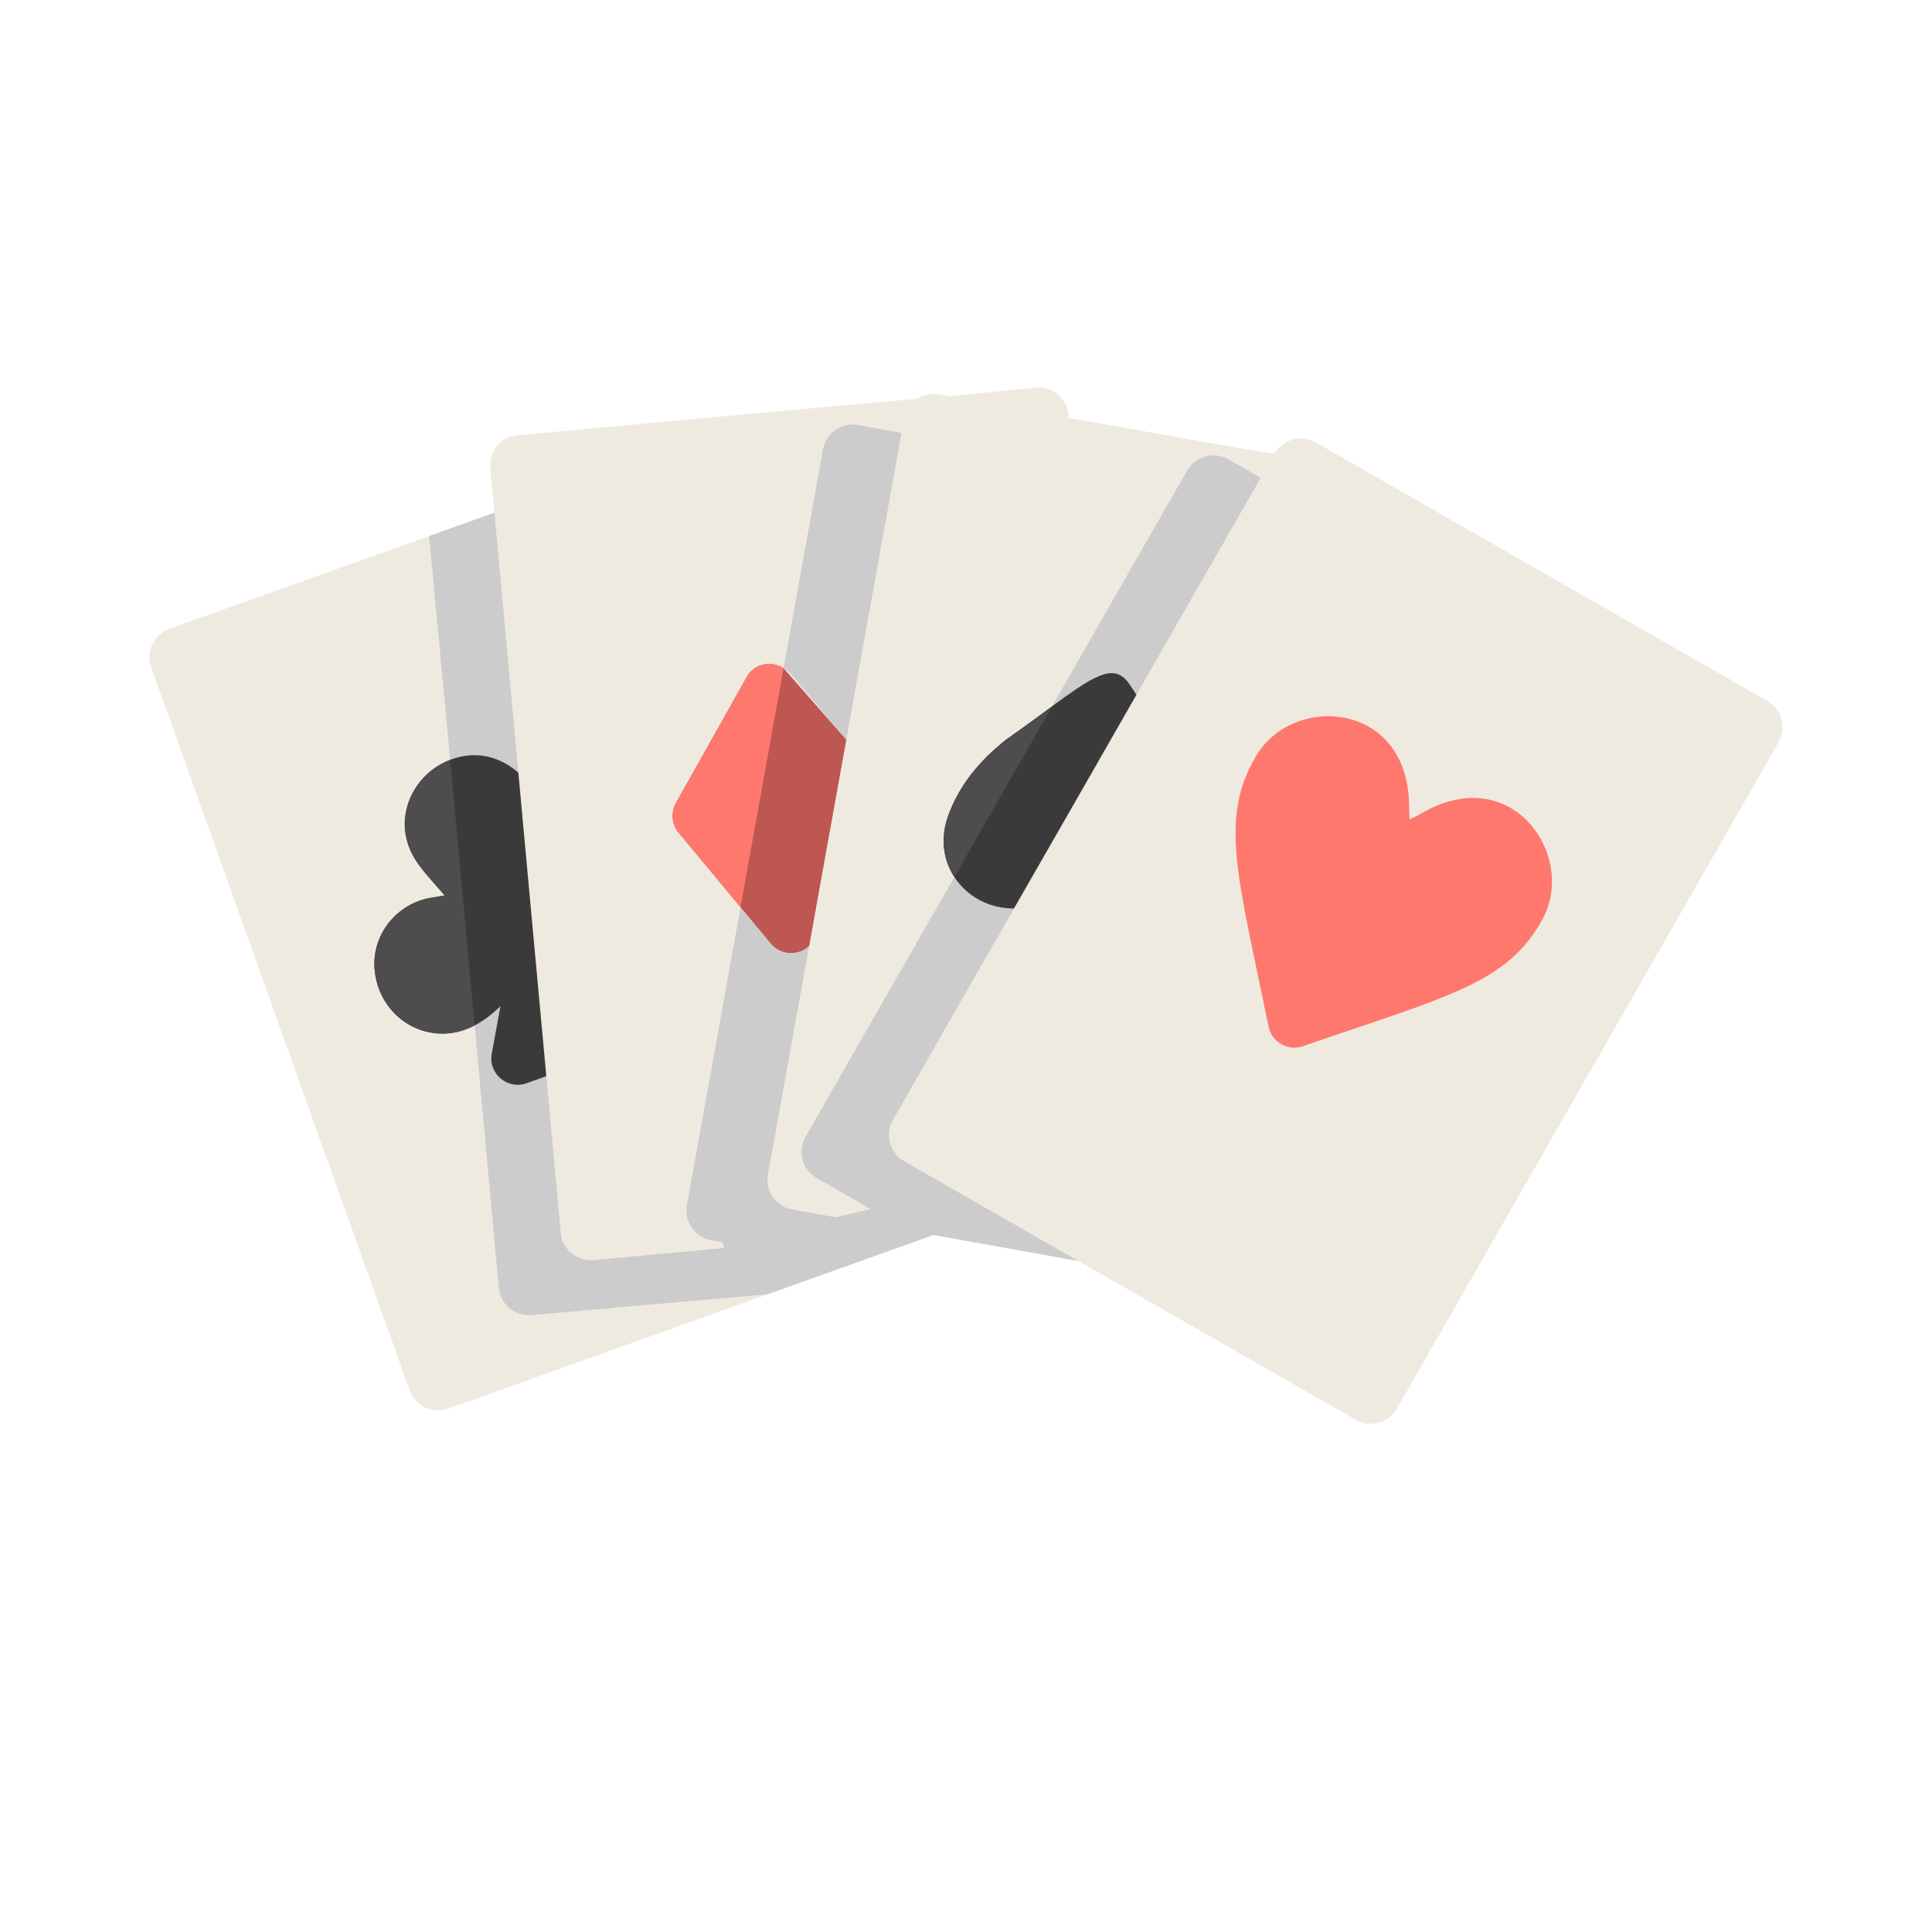 <?xml version="1.0" encoding="UTF-8" standalone="no"?>
<svg
   xmlns:dc="http://purl.org/dc/elements/1.1/"
   xmlns:cc="http://creativecommons.org/ns#"
   xmlns:rdf="http://www.w3.org/1999/02/22-rdf-syntax-ns#"
   xmlns:svg="http://www.w3.org/2000/svg"
   xmlns="http://www.w3.org/2000/svg"
   xmlns:sodipodi="http://sodipodi.sourceforge.net/DTD/sodipodi-0.dtd"
   xmlns:inkscape="http://www.inkscape.org/namespaces/inkscape"
   version="1.1"
   id="Uploaded to svgrepo.com"
   x="0px"
   y="0px"
   width="64px"
   height="64px"
   viewBox="0 0 64 64"
   style="enable-background:new 0 0 64 64;"
   xml:space="preserve"
   sodipodi:docname="35.svg"
   inkscape:version="0.92.4 (5da689c313, 2019-01-14)"><defs
   id="defs29" /><sodipodi:namedview
   pagecolor="#ffffff"
   bordercolor="#666666"
   borderopacity="1"
   objecttolerance="10"
   gridtolerance="10"
   guidetolerance="10"
   inkscape:pageopacity="0"
   inkscape:pageshadow="2"
   inkscape:window-width="732"
   inkscape:window-height="480"
   id="namedview27"
   showgrid="false"
   inkscape:zoom="3.6875"
   inkscape:cx="32"
   inkscape:cy="32"
   inkscape:window-x="0"
   inkscape:window-y="0"
   inkscape:window-maximized="0"
   inkscape:current-layer="g8" />
<style
   type="text/css"
   id="style2">
	.fandom_een{fill:#FF786E;}
	.fandom_twee{fill:#BE5652;}
	.fandom_vijf{fill:#018273;}
	.fandom_zes{fill:#00B3AA;}
	.fandom_veertien{fill:#EFEAE0;}
	.fandom_vijftien{fill:#3A3A3A;}
	.fandom_zestien{fill:#4D4D4D;}
	.fandom_negentien{fill:#CCCCCC;}
	.st0{fill:#644638;}
	.st1{fill:#4B322A;}
	.st2{fill:#AA9991;}
	.st3{fill:#FFC865;}
	.st4{fill:#BE9148;}
	.st5{fill:#808080;}
	.st6{fill:#666666;}
	.st7{fill:#6BC4D2;}
	.st8{fill:#508D9B;}
	.st9{fill:#FFFAFA;}
	.st10{fill:#8579A3;}
	.st11{fill:#685683;}
</style>
<g
   id="g24">
	<g
   id="g8">
		
		
	</g>
	<g
   id="g22">
		<path
   class="fandom_veertien"
   d="M58.548,23.222l-14.961-8.567c-0.479-0.274-1.09-0.108-1.365,0.371    c-0.017,0.03-3.699-0.626-6.82-1.188c-0.006-0.641-0.537-1.051-1.088-1l-2.856,0.287c-0.427-0.077-0.691-0.161-1.072,0.09    c0.04-0.027-13.192,1.199-13.24,1.204c-0.55,0.051-0.955,0.537-0.904,1.087l0.136,1.479L5.614,20.826    c-0.52,0.186-0.791,0.758-0.605,1.278l8.562,23.955c0.186,0.52,0.758,0.791,1.278,0.605l16.076-5.756l4.801,0.865l9.186,5.26    c0.479,0.274,1.09,0.108,1.365-0.371l12.641-22.076C59.193,24.108,59.027,23.497,58.548,23.222z"
   id="path10" />
		<path
   class="fandom_negentien"
   d="M41.763,15.828l-4.116,7.188l-0.204-0.311c-0.271-0.414-0.831-0.521-1.236-0.235l-1.381,0.975    l4.5-7.859c0.274-0.479,0.885-0.645,1.365-0.371L41.763,15.828z M14.913,25.171c0.833-0.315,1.653-0.106,2.258,0.424l-0.792-8.611    l-2.164,0.773L14.913,25.171z M29.951,38.467c-0.479-0.274-0.645-0.885-0.371-1.365c0,0,4.024-7.029,4.007-7.004    c-0.723-0.002-1.514-0.35-1.971-1.049l-4.932,8.613c-0.274,0.479-0.108,1.09,0.371,1.365l1.789,1.024    c-0.109,0.024-0.868,0.202-1.173,0.272l-1.424-0.257c-0.544-0.098-0.905-0.618-0.807-1.161l4.424-24.565l-1.441-0.26    c-0.544-0.098-1.064,0.263-1.161,0.807l-1.305,7.247c0.074,0.047,0.154,0.083,0.215,0.155l1.863,2.214l-1.23,6.831    c-0.353,0.333-0.939,0.322-1.272-0.079l-1.001-1.204l-1.778,9.872c-0.098,0.544,0.263,1.064,0.807,1.161l0.378,0.068    c0.013,0.065,0.027,0.128,0.043,0.191l-4.32,0.398c-0.55,0.051-1.037-0.354-1.087-0.904l-0.477-5.185l-0.652,0.233    c-0.634,0.227-1.275-0.318-1.155-0.98c0.253-1.387,0.286-1.569,0.286-1.569c-0.264,0.256-0.545,0.473-0.853,0.634l0.799,8.688    c0.051,0.55,0.537,0.955,1.087,0.904l7.815-0.687l5.501-1.966l4.801,0.865L29.951,38.467z"
   id="path12" />
		<path
   class="fandom_vijftien"
   d="M37.646,23.016c-0.042,0.074-4.012,7.01-4.058,7.081c-1.6-0.005-2.736-1.48-2.191-3.039    c0.372-1.064,1.083-1.888,1.94-2.564c2.622-1.85,3.451-2.79,4.106-1.79L37.646,23.016z M17.171,25.595    c-1.987-1.743-4.848,0.808-3.346,2.983c0.256,0.37,0.577,0.696,0.904,1.085c-0.175,0.03-0.312,0.053-0.45,0.076    c-1.123,0.188-1.938,1.192-1.874,2.31c0.068,1.19,0.981,2.125,2.132,2.187c0.792,0.043,1.462-0.341,2.039-0.901l-0.286,1.569    c-0.121,0.662,0.521,1.207,1.155,0.98l0.652-0.233L17.171,25.595z"
   id="path14" />
		<path
   class="fandom_twee"
   d="M25.957,22.134c-0.407-0.257-0.964-0.161-1.217,0.289l-2.348,4.175    c-0.178,0.316-0.142,0.709,0.09,0.988l3.051,3.67c0.333,0.4,0.919,0.412,1.272,0.079l1.23-6.831L25.957,22.134z"
   id="path16" />
		<path
   class="fandom_een"
   d="M41.618,25.029c1.233-2.061,5.006-1.785,5.057,1.612c0.002,0.154,0.019,0.496,0.019,0.496    c0.002,0.028,0.428-0.212,0.452-0.226c2.971-1.684,5.093,1.458,3.95,3.545c-1.166,2.13-3.133,2.542-7.932,4.2    c-0.5,0.173-1.037-0.134-1.143-0.652C41.016,29.054,40.366,27.121,41.618,25.029z M24.74,22.423l-2.348,4.175    c-0.178,0.316-0.142,0.709,0.09,0.988l2.049,2.465l1.426-7.917C25.55,21.877,24.993,21.973,24.74,22.423z"
   id="path18" />
		<path
   class="fandom_zestien"
   d="M31.614,29.054c-0.372-0.567-0.462-1.293-0.216-1.995c0.372-1.064,1.083-1.888,1.94-2.564    l1.489-1.05L31.614,29.054z M13.825,28.578c0.256,0.37,0.577,0.696,0.904,1.085c-0.175,0.03-0.312,0.053-0.45,0.076    c-1.123,0.188-1.938,1.192-1.874,2.31c0.068,1.19,0.981,2.125,2.132,2.187c0.448,0.024,0.834-0.084,1.186-0.267l-0.81-8.799    C13.52,25.697,12.973,27.344,13.825,28.578z"
   id="path20" />
	</g>
</g>
</svg>